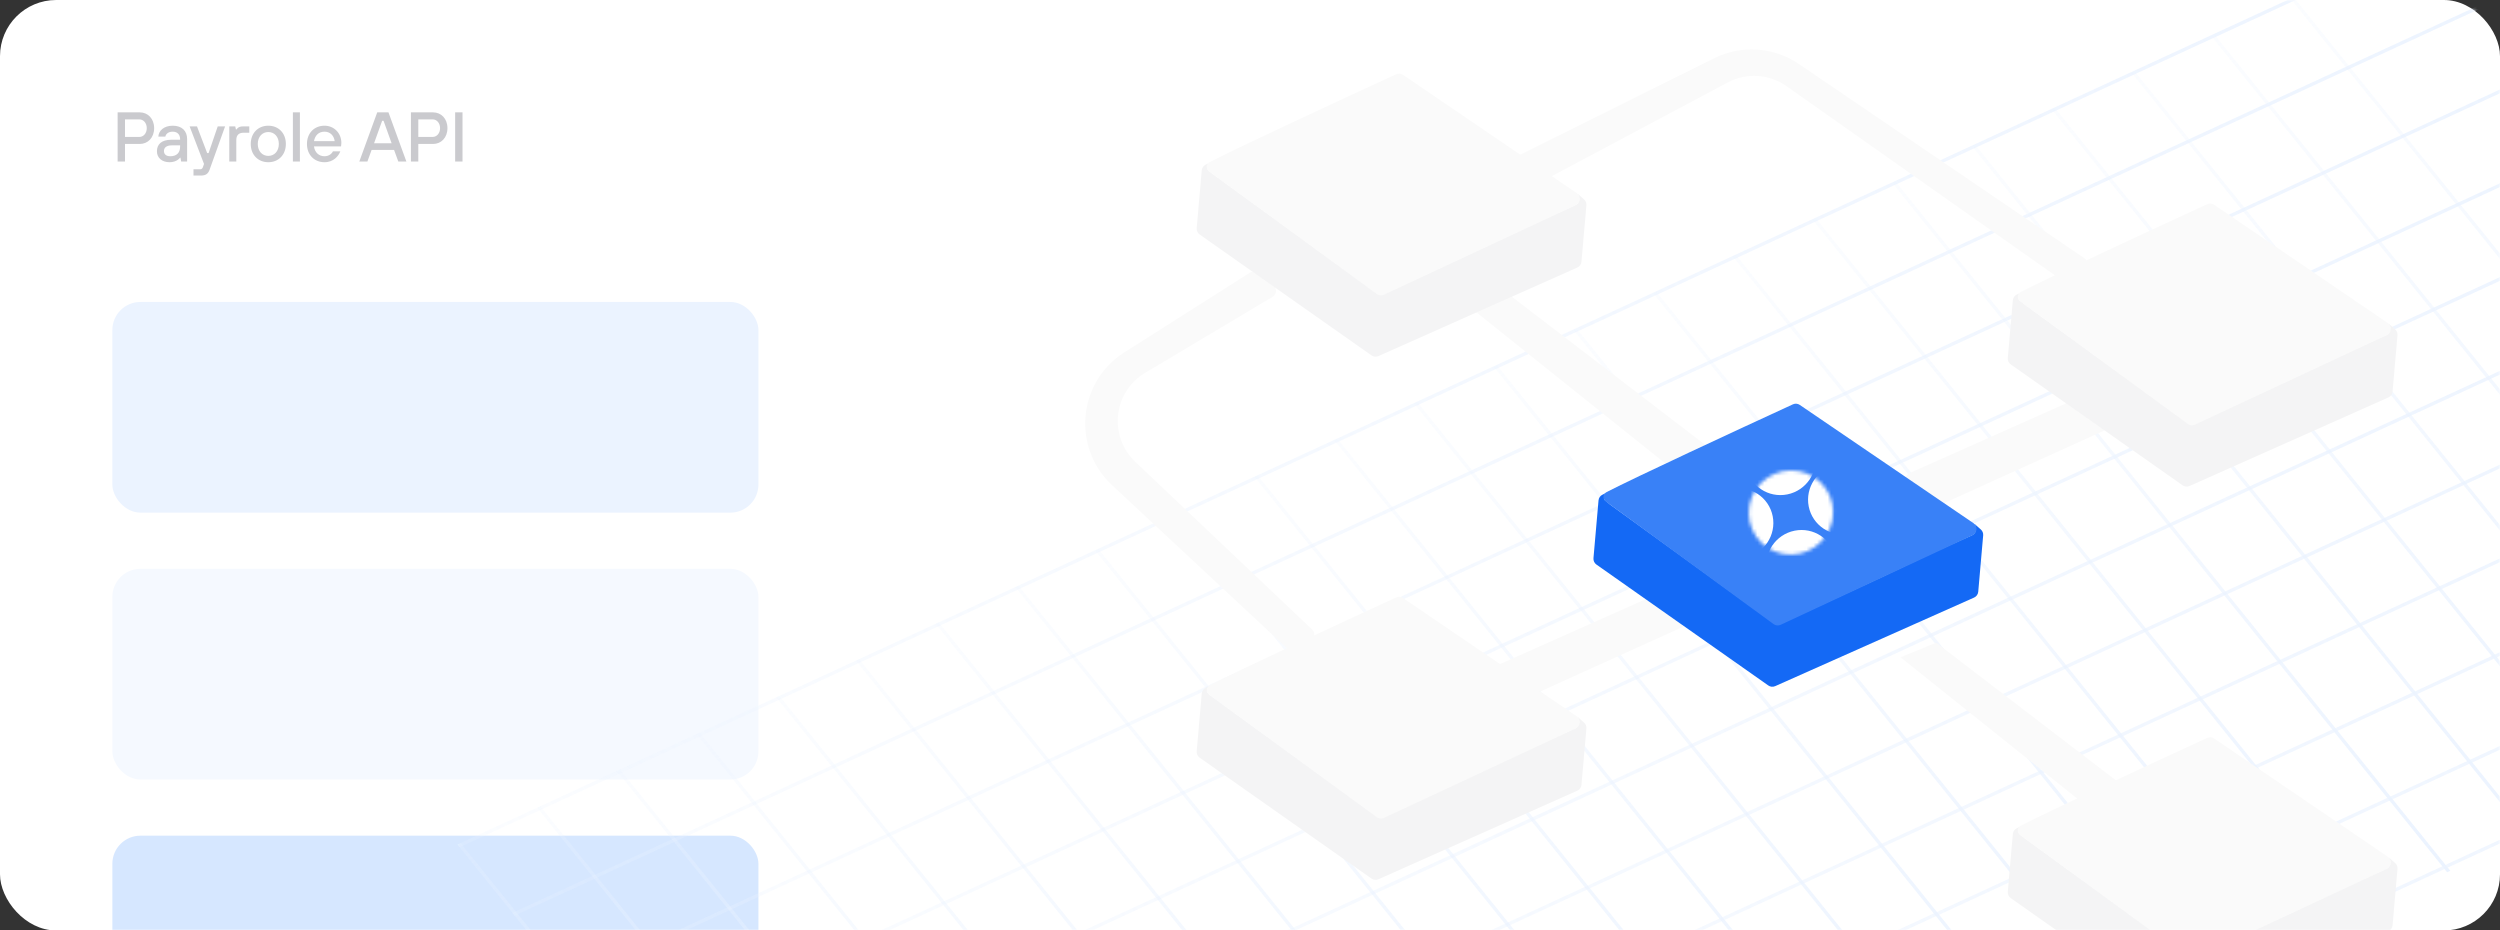 <svg width="712" height="265" viewBox="0 0 712 265" fill="none" xmlns="http://www.w3.org/2000/svg">
<rect x="0" y="0" width="712" height="265" fill="#333333" stroke="none"/>
<rect width="712" height="265" rx="16" fill="white"/>
<mask id="mask0_810_6913" style="mask-type:alpha" maskUnits="userSpaceOnUse" x="0" y="0" width="712" height="265">
<rect width="712" height="265" rx="16" fill="white"/>
</mask>
<g mask="url(#mask0_810_6913)">
<path d="M35.6 39V34H39.7C40.82 34 41.8 35 41.8 36.5C41.8 38 40.82 39 39.7 39H35.6ZM33.5 46H35.6V41H39.8C42.1 41 43.9 39.22 43.9 36.5C43.9 33.78 42.1 32 39.8 32H33.5V46ZM51.592 46H53.292V39.6C53.292 37.28 51.812 35.8 49.192 35.8C46.692 35.8 45.192 37.22 45.092 38.9H47.092C47.192 38.3 47.792 37.5 49.192 37.5C50.492 37.5 51.292 38.3 51.292 39.6V39.8H48.792C45.992 39.8 44.692 41.1 44.692 43.1C44.692 44.92 46.092 46.2 48.292 46.2C49.332 46.2 50.092 45.88 50.572 45.56C50.852 45.38 51.092 45.16 51.292 44.9H51.392L51.592 46ZM51.292 41.8C51.292 43.5 50.312 44.5 48.492 44.5C47.292 44.5 46.692 43.9 46.692 43C46.692 42.1 47.372 41.4 48.892 41.4H51.292V41.8ZM55.105 50H57.205C58.705 50 59.305 49.4 59.705 48.3L64.105 36H62.005L59.405 43.6H59.005L56.105 36H54.005L58.105 46.7L57.785 47.6C57.725 47.82 57.505 48.2 57.105 48.2H55.105V50ZM65.298 46H67.298V39.88C67.298 38.5 67.998 37.8 69.398 37.8H70.998V36H69.198C67.958 36 67.638 36.52 67.298 36.9H67.198L66.998 36H65.298V46ZM76.414 44.4C74.714 44.4 73.414 43.08 73.414 41C73.414 38.92 74.714 37.6 76.414 37.6C78.114 37.6 79.414 38.92 79.414 41C79.414 43.08 78.114 44.4 76.414 44.4ZM76.414 46.2C79.314 46.2 81.414 44.1 81.414 41C81.414 37.9 79.314 35.8 76.414 35.8C73.514 35.8 71.414 37.9 71.414 41C71.414 44.1 73.514 46.2 76.414 46.2ZM83.416 46H85.416V32H83.416V46ZM89.42 40.2C89.72 38.6 90.72 37.5 92.42 37.5C94.02 37.5 95.1 38.6 95.32 40.2H89.42ZM94.82 43.1C94.5 43.8 93.62 44.5 92.42 44.5C90.82 44.5 89.64 43.4 89.42 41.7H97.12L97.16 41.42C97.18 41.24 97.22 41 97.22 40.7C97.22 37.9 95.12 35.8 92.42 35.8C89.52 35.8 87.42 37.9 87.42 41C87.42 44.1 89.52 46.2 92.42 46.2C95.02 46.2 96.44 44.4 96.92 43.1H94.82ZM102.334 46H104.634L105.834 42.7H112.234L113.434 46H115.734L110.634 32H107.434L102.334 46ZM106.534 40.8L108.834 34.4H109.234L111.534 40.8H106.534ZM119.132 39V34H123.232C124.352 34 125.332 35 125.332 36.5C125.332 38 124.352 39 123.232 39H119.132ZM117.032 46H119.132V41H123.332C125.632 41 127.432 39.22 127.432 36.5C127.432 33.78 125.632 32 123.332 32H117.032V46ZM129.625 46H131.725V32H129.625V46Z" fill="#CACACE"/>
<rect x="32" y="86" width="184" height="60" rx="8" fill="#EBF3FF"/>
<rect x="32" y="162" width="184" height="60" rx="8" fill="#F5F9FF"/>
<rect x="32" y="238" width="184" height="60" rx="8" fill="#D6E7FF"/>
<rect width="1" height="700" transform="matrix(-0.627 -0.779 0.908 -0.419 130.897 241.289)" fill="url(#paint0_linear_810_6913)"/>
<rect width="1" height="700" transform="matrix(-0.627 -0.779 0.908 -0.419 146.576 260.761)" fill="url(#paint1_linear_810_6913)"/>
<rect width="1" height="700" transform="matrix(-0.627 -0.779 0.908 -0.419 162.255 280.234)" fill="url(#paint2_linear_810_6913)"/>
<rect width="1" height="700" transform="matrix(-0.627 -0.779 0.908 -0.419 177.933 299.706)" fill="url(#paint3_linear_810_6913)"/>
<rect width="1" height="700" transform="matrix(-0.627 -0.779 0.908 -0.419 193.612 319.179)" fill="url(#paint4_linear_810_6913)"/>
<rect width="1" height="700" transform="matrix(-0.627 -0.779 0.908 -0.419 209.291 338.651)" fill="url(#paint5_linear_810_6913)"/>
<rect width="1" height="700" transform="matrix(-0.627 -0.779 0.908 -0.419 224.969 358.124)" fill="url(#paint6_linear_810_6913)"/>
<rect width="1" height="700" transform="matrix(-0.627 -0.779 0.908 -0.419 240.648 377.596)" fill="url(#paint7_linear_810_6913)"/>
<rect width="1" height="700" transform="matrix(-0.627 -0.779 0.908 -0.419 256.327 397.069)" fill="url(#paint8_linear_810_6913)"/>
<rect width="1" height="700" transform="matrix(-0.627 -0.779 0.908 -0.419 272.005 416.541)" fill="url(#paint9_linear_810_6913)"/>
<rect width="1" height="700" transform="matrix(-0.627 -0.779 0.908 -0.419 287.684 436.014)" fill="url(#paint10_linear_810_6913)"/>
<rect width="1" height="700" transform="matrix(-0.627 -0.779 0.908 -0.419 303.363 455.486)" fill="url(#paint11_linear_810_6913)"/>
<rect width="1" height="700" transform="matrix(-0.627 -0.779 0.908 -0.419 319.041 474.959)" fill="url(#paint12_linear_810_6913)"/>
<rect width="1" height="252" transform="matrix(0.908 -0.419 0.627 0.779 130.27 240.51)" fill="url(#paint13_linear_810_6913)"/>
<rect width="1" height="252" transform="matrix(0.908 -0.419 0.627 0.779 152.974 230.043)" fill="url(#paint14_linear_810_6913)"/>
<rect width="1" height="252" transform="matrix(0.908 -0.419 0.627 0.779 175.677 219.577)" fill="url(#paint15_linear_810_6913)"/>
<rect width="1" height="252" transform="matrix(0.908 -0.419 0.627 0.779 198.381 209.11)" fill="url(#paint16_linear_810_6913)"/>
<rect width="1" height="252" transform="matrix(0.908 -0.419 0.627 0.779 221.084 198.644)" fill="url(#paint17_linear_810_6913)"/>
<rect width="1" height="252" transform="matrix(0.908 -0.419 0.627 0.779 243.788 188.177)" fill="url(#paint18_linear_810_6913)"/>
<rect width="1" height="252" transform="matrix(0.908 -0.419 0.627 0.779 266.492 177.711)" fill="url(#paint19_linear_810_6913)"/>
<rect width="1" height="252" transform="matrix(0.908 -0.419 0.627 0.779 289.195 167.244)" fill="url(#paint20_linear_810_6913)"/>
<rect width="1" height="252" transform="matrix(0.908 -0.419 0.627 0.779 311.899 156.778)" fill="url(#paint21_linear_810_6913)"/>
<rect width="1" height="252" transform="matrix(0.908 -0.419 0.627 0.779 334.602 146.311)" fill="url(#paint22_linear_810_6913)"/>
<rect width="1" height="252" transform="matrix(0.908 -0.419 0.627 0.779 357.306 135.845)" fill="url(#paint23_linear_810_6913)"/>
<rect width="1" height="252" transform="matrix(0.908 -0.419 0.627 0.779 380.009 125.378)" fill="url(#paint24_linear_810_6913)"/>
<rect width="1" height="252" transform="matrix(0.908 -0.419 0.627 0.779 402.713 114.912)" fill="url(#paint25_linear_810_6913)"/>
<rect width="1" height="252" transform="matrix(0.908 -0.419 0.627 0.779 425.417 104.445)" fill="url(#paint26_linear_810_6913)"/>
<rect width="1" height="252" transform="matrix(0.908 -0.419 0.627 0.779 448.12 93.979)" fill="url(#paint27_linear_810_6913)"/>
<rect width="1" height="252" transform="matrix(0.908 -0.419 0.627 0.779 470.824 83.512)" fill="url(#paint28_linear_810_6913)"/>
<rect width="1" height="252" transform="matrix(0.908 -0.419 0.627 0.779 493.527 73.046)" fill="url(#paint29_linear_810_6913)"/>
<rect width="1" height="252" transform="matrix(0.908 -0.419 0.627 0.779 516.231 62.579)" fill="url(#paint30_linear_810_6913)"/>
<rect width="1" height="252" transform="matrix(0.908 -0.419 0.627 0.779 538.934 52.113)" fill="url(#paint31_linear_810_6913)"/>
<rect width="1" height="252" transform="matrix(0.908 -0.419 0.627 0.779 561.638 41.646)" fill="url(#paint32_linear_810_6913)"/>
<rect width="1" height="252" transform="matrix(0.908 -0.419 0.627 0.779 584.342 31.18)" fill="url(#paint33_linear_810_6913)"/>
<rect width="1" height="252" transform="matrix(0.908 -0.419 0.627 0.779 607.045 20.713)" fill="url(#paint34_linear_810_6913)"/>
<rect width="1" height="252" transform="matrix(0.908 -0.419 0.627 0.779 629.749 10.247)" fill="url(#paint35_linear_810_6913)"/>
<rect width="1" height="252" transform="matrix(0.908 -0.419 0.627 0.779 652.452 -0.22)" fill="url(#paint36_linear_810_6913)"/>
<path d="M320.21 100.359L355.833 77.741C356.536 77.295 357.44 77.33 358.105 77.829L362.614 81.21C363.752 82.064 363.66 83.799 362.438 84.528L326.139 106.18C317.033 111.612 315.633 124.237 323.327 131.532L373.681 179.275C374.612 180.159 374.482 181.678 373.414 182.391L369.316 185.122C368.545 185.637 367.521 185.553 366.843 184.921L316.707 138.173C305.217 127.46 306.948 108.779 320.21 100.359Z" fill="#FAFAFA"/>
<path d="M488.16 16.602L415.9 52.557C415.427 52.792 415.066 53.206 414.897 53.707L412.032 62.187C411.453 63.903 413.269 65.444 414.867 64.592L492.047 23.486C497.376 20.647 503.85 21.051 508.785 24.529L586.523 79.312C587.125 79.736 587.911 79.795 588.569 79.466L593.451 77.025C594.817 76.342 594.944 74.442 593.682 73.582L512.352 18.246C505.178 13.365 495.928 12.736 488.16 16.602Z" fill="#FAFAFA"/>
<path d="M476.069 133.408L413.281 83.19L423.432 79.041L487.754 128.312L476.069 133.408Z" fill="#FAFAFA"/>
<path d="M604.069 237.408L541.281 187.19L551.432 183.041L615.754 232.312L604.069 237.408Z" fill="#FAFAFA"/>
<path d="M485.888 162.995L425.903 189.707C424.558 190.306 424.299 192.104 425.421 193.058L432.034 198.679C432.624 199.18 433.45 199.296 434.155 198.977L494.029 171.846C495.389 171.23 495.619 169.395 494.453 168.463L487.951 163.261C487.367 162.793 486.571 162.691 485.888 162.995Z" fill="#FAFAFA"/>
<path d="M603.888 107.995L543.903 134.707C542.558 135.306 542.299 137.104 543.421 138.058L550.034 143.679C550.624 144.18 551.45 144.296 552.155 143.977L612.029 116.846C613.389 116.23 613.619 114.395 612.453 113.463L605.951 108.261C605.367 107.793 604.571 107.691 603.888 107.995Z" fill="#FAFAFA"/>
<path d="M505.576 195.412L562.224 170.187C562.888 169.891 563.339 169.258 563.402 168.534L564.139 160.11L564.547 155.45L564.808 152.469C564.863 151.838 564.616 151.218 564.141 150.797L562.38 149.238L562.645 149.941C563.037 150.982 562.504 152.144 561.458 152.525L561.414 152.541L557.888 154.115L550.837 157.262L535.516 164.544L507.156 177.63C506.499 177.933 505.731 177.858 505.145 177.433L480.725 159.75L468.042 150.565L461.7 145.973L458.529 143.676L457.162 142.559C457.1 142.508 457.044 142.45 456.996 142.386C456.815 142.143 456.756 141.829 456.838 141.537L457.118 140.53L456.382 140.886C455.747 141.192 455.32 141.81 455.259 142.513L454.966 145.863L454.538 150.75L453.819 158.973C453.756 159.683 454.077 160.373 454.66 160.783L503.612 195.221C504.187 195.626 504.933 195.699 505.576 195.412Z" fill="#1469F5"/>
<path d="M510.629 115.151C494.642 122.506 465.87 135.864 457.584 140.131C456.428 140.727 456.374 142.123 457.423 142.89L505.11 177.743C505.699 178.173 506.475 178.249 507.136 177.941L561.753 152.454C563.158 151.798 563.315 149.861 562.033 148.989L512.577 115.32C511.997 114.925 511.266 114.857 510.629 115.151Z" fill="#3981F7"/>
<mask id="mask1_810_6913" style="mask-type:alpha" maskUnits="userSpaceOnUse" x="498" y="133" width="25" height="25">
<circle cx="12" cy="12" r="12" transform="matrix(0.983 0.182 -0.189 0.982 500.534 132)" fill="#C4C4C4"/>
</mask>
<g mask="url(#mask1_810_6913)">
<circle cx="9.956" cy="9.956" r="9.956" transform="matrix(0.982 -0.199 0.193 0.979 495.419 123.29)" fill="white"/>
<circle cx="9.956" cy="9.956" r="9.956" transform="matrix(0.982 -0.199 0.193 0.979 501.308 153.124)" fill="white"/>
<circle cx="9.956" cy="9.956" r="9.956" transform="matrix(0.982 -0.199 0.193 0.979 483.391 141.238)" fill="white"/>
<circle cx="9.956" cy="9.956" r="9.956" transform="matrix(0.982 -0.199 0.193 0.979 513.201 134.492)" fill="white"/>
</g>
<path d="M392.576 250.412L449.224 225.187C449.888 224.891 450.339 224.258 450.402 223.534L451.139 215.11L451.547 210.45L451.808 207.469C451.863 206.838 451.616 206.218 451.141 205.797L449.38 204.238L449.645 204.941C450.037 205.982 449.504 207.144 448.458 207.525L448.414 207.541L444.888 209.115L437.837 212.262L422.516 219.544L394.156 232.63C393.499 232.933 392.731 232.858 392.145 232.433L367.725 214.75L355.042 205.565L348.7 200.973L345.529 198.676L344.162 197.559C344.1 197.508 344.044 197.45 343.996 197.386C343.815 197.143 343.756 196.829 343.838 196.537L344.118 195.53L343.382 195.886C342.747 196.192 342.32 196.81 342.259 197.513L341.966 200.863L341.538 205.75L340.819 213.973C340.756 214.683 341.077 215.373 341.66 215.783L390.612 250.221C391.187 250.626 391.933 250.699 392.576 250.412Z" fill="#F4F4F5"/>
<path d="M397.629 170.151C381.642 177.506 352.87 190.864 344.584 195.131C343.428 195.727 343.374 197.123 344.423 197.89L392.111 232.743C392.699 233.173 393.476 233.249 394.136 232.941L448.753 207.454C450.158 206.798 450.315 204.861 449.033 203.989L399.577 170.32C398.997 169.925 398.266 169.857 397.629 170.151Z" fill="#FAFAFA"/>
<path d="M623.576 138.412L680.224 113.187C680.888 112.891 681.339 112.258 681.402 111.534L682.139 103.11L682.547 98.45L682.808 95.469C682.863 94.838 682.616 94.218 682.142 93.797L680.38 92.238L680.645 92.941C681.038 93.982 680.504 95.144 679.458 95.525L679.414 95.541L675.888 97.115L668.837 100.262L653.516 107.544L625.156 120.63C624.5 120.933 623.731 120.858 623.145 120.433L598.726 102.75L586.042 93.565L579.7 88.973L576.529 86.676L575.162 85.558C575.1 85.508 575.044 85.45 574.996 85.386C574.815 85.143 574.757 84.829 574.838 84.537L575.118 83.53L574.382 83.886C573.747 84.192 573.32 84.81 573.259 85.513L572.966 88.863L572.538 93.75L571.819 101.973C571.757 102.683 572.077 103.373 572.66 103.783L621.612 138.221C622.188 138.626 622.934 138.699 623.576 138.412Z" fill="#F4F4F5"/>
<path d="M628.629 58.151C612.643 65.506 583.87 78.864 575.584 83.131C574.428 83.727 574.374 85.123 575.423 85.89L623.111 120.743C623.699 121.173 624.476 121.249 625.136 120.941L679.753 95.454C681.159 94.798 681.315 92.861 680.033 91.989L630.577 58.32C629.998 57.925 629.266 57.858 628.629 58.151Z" fill="#FAFAFA"/>
<path d="M623.576 290.412L680.224 265.187C680.888 264.891 681.339 264.258 681.402 263.534L682.139 255.11L682.547 250.45L682.808 247.469C682.863 246.838 682.616 246.218 682.142 245.797L680.38 244.238L680.645 244.941C681.038 245.982 680.504 247.144 679.458 247.525L679.414 247.541L675.888 249.115L668.837 252.262L653.516 259.544L625.156 272.63C624.5 272.933 623.731 272.858 623.145 272.433L598.726 254.75L586.042 245.565L579.7 240.973L576.529 238.676L575.162 237.559C575.1 237.508 575.044 237.45 574.996 237.386C574.815 237.143 574.757 236.829 574.838 236.537L575.118 235.53L574.382 235.886C573.747 236.192 573.32 236.81 573.259 237.513L572.966 240.863L572.538 245.75L571.819 253.973C571.757 254.683 572.077 255.373 572.66 255.783L621.612 290.221C622.188 290.626 622.934 290.699 623.576 290.412Z" fill="#F4F4F5"/>
<path d="M628.629 210.151C612.643 217.506 583.87 230.864 575.584 235.131C574.428 235.727 574.374 237.123 575.423 237.89L623.111 272.743C623.699 273.173 624.476 273.249 625.136 272.941L679.753 247.454C681.159 246.798 681.315 244.861 680.033 243.989L630.577 210.32C629.998 209.925 629.266 209.857 628.629 210.151Z" fill="#FAFAFA"/>
<path d="M392.576 101.412L449.224 76.187C449.888 75.891 450.339 75.258 450.402 74.534L451.139 66.11L451.547 61.45L451.808 58.469C451.863 57.838 451.616 57.218 451.141 56.797L449.38 55.238L449.645 55.941C450.037 56.982 449.504 58.144 448.458 58.525L448.414 58.541L444.888 60.115L437.837 63.262L422.516 70.544L394.156 83.63C393.499 83.933 392.731 83.858 392.145 83.433L367.725 65.75L355.042 56.565L348.7 51.973L345.529 49.676L344.162 48.559C344.1 48.508 344.044 48.45 343.996 48.386C343.815 48.143 343.756 47.829 343.838 47.537L344.118 46.53L343.382 46.886C342.747 47.192 342.32 47.81 342.259 48.513L341.966 51.863L341.538 56.75L340.819 64.973C340.756 65.683 341.077 66.373 341.66 66.783L390.612 101.221C391.187 101.626 391.933 101.699 392.576 101.412Z" fill="#F4F4F5"/>
<path d="M397.629 21.151C381.642 28.506 352.87 41.864 344.584 46.131C343.428 46.727 343.374 48.123 344.423 48.89L392.111 83.743C392.699 84.173 393.476 84.249 394.136 83.941L448.753 58.454C450.158 57.798 450.315 55.861 449.033 54.989L399.577 21.32C398.997 20.925 398.266 20.858 397.629 21.151Z" fill="#FAFAFA"/>
</g>
<defs>
<linearGradient id="paint0_linear_810_6913" x1="0.5" y1="0" x2="0.5" y2="700" gradientUnits="userSpaceOnUse">
<stop stop-color="#EBF3FF" stop-opacity="0.2"/>
<stop offset="1" stop-color="#EBF3FF"/>
</linearGradient>
<linearGradient id="paint1_linear_810_6913" x1="0.5" y1="0" x2="0.5" y2="700" gradientUnits="userSpaceOnUse">
<stop stop-color="#EBF3FF" stop-opacity="0.2"/>
<stop offset="1" stop-color="#EBF3FF"/>
</linearGradient>
<linearGradient id="paint2_linear_810_6913" x1="0.5" y1="0" x2="0.5" y2="700" gradientUnits="userSpaceOnUse">
<stop stop-color="#EBF3FF" stop-opacity="0.2"/>
<stop offset="1" stop-color="#EBF3FF"/>
</linearGradient>
<linearGradient id="paint3_linear_810_6913" x1="0.5" y1="0" x2="0.5" y2="700" gradientUnits="userSpaceOnUse">
<stop stop-color="#EBF3FF" stop-opacity="0.2"/>
<stop offset="1" stop-color="#EBF3FF"/>
</linearGradient>
<linearGradient id="paint4_linear_810_6913" x1="0.5" y1="0" x2="0.5" y2="700" gradientUnits="userSpaceOnUse">
<stop stop-color="#EBF3FF" stop-opacity="0.2"/>
<stop offset="1" stop-color="#EBF3FF"/>
</linearGradient>
<linearGradient id="paint5_linear_810_6913" x1="0.5" y1="0" x2="0.5" y2="700" gradientUnits="userSpaceOnUse">
<stop stop-color="#EBF3FF" stop-opacity="0.2"/>
<stop offset="1" stop-color="#EBF3FF"/>
</linearGradient>
<linearGradient id="paint6_linear_810_6913" x1="0.5" y1="0" x2="0.5" y2="700" gradientUnits="userSpaceOnUse">
<stop stop-color="#EBF3FF" stop-opacity="0.2"/>
<stop offset="1" stop-color="#EBF3FF"/>
</linearGradient>
<linearGradient id="paint7_linear_810_6913" x1="0.5" y1="0" x2="0.5" y2="700" gradientUnits="userSpaceOnUse">
<stop stop-color="#EBF3FF" stop-opacity="0.2"/>
<stop offset="1" stop-color="#EBF3FF"/>
</linearGradient>
<linearGradient id="paint8_linear_810_6913" x1="0.5" y1="0" x2="0.5" y2="700" gradientUnits="userSpaceOnUse">
<stop stop-color="#EBF3FF" stop-opacity="0.2"/>
<stop offset="1" stop-color="#EBF3FF"/>
</linearGradient>
<linearGradient id="paint9_linear_810_6913" x1="0.5" y1="0" x2="0.5" y2="700" gradientUnits="userSpaceOnUse">
<stop stop-color="#EBF3FF" stop-opacity="0.2"/>
<stop offset="1" stop-color="#EBF3FF"/>
</linearGradient>
<linearGradient id="paint10_linear_810_6913" x1="0.5" y1="0" x2="0.5" y2="700" gradientUnits="userSpaceOnUse">
<stop stop-color="#EBF3FF" stop-opacity="0.2"/>
<stop offset="1" stop-color="#EBF3FF"/>
</linearGradient>
<linearGradient id="paint11_linear_810_6913" x1="0.5" y1="0" x2="0.5" y2="700" gradientUnits="userSpaceOnUse">
<stop stop-color="#EBF3FF" stop-opacity="0.2"/>
<stop offset="1" stop-color="#EBF3FF"/>
</linearGradient>
<linearGradient id="paint12_linear_810_6913" x1="0.5" y1="0" x2="0.5" y2="700" gradientUnits="userSpaceOnUse">
<stop stop-color="#EBF3FF" stop-opacity="0.2"/>
<stop offset="1" stop-color="#EBF3FF"/>
</linearGradient>
<linearGradient id="paint13_linear_810_6913" x1="0.5" y1="0" x2="0.5" y2="252" gradientUnits="userSpaceOnUse">
<stop stop-color="#EBF3FF" stop-opacity="0.2"/>
<stop offset="1" stop-color="#EBF3FF"/>
</linearGradient>
<linearGradient id="paint14_linear_810_6913" x1="0.5" y1="0" x2="0.5" y2="252" gradientUnits="userSpaceOnUse">
<stop stop-color="#EBF3FF" stop-opacity="0.2"/>
<stop offset="1" stop-color="#EBF3FF"/>
</linearGradient>
<linearGradient id="paint15_linear_810_6913" x1="0.5" y1="0" x2="0.5" y2="252" gradientUnits="userSpaceOnUse">
<stop stop-color="#EBF3FF" stop-opacity="0.2"/>
<stop offset="1" stop-color="#EBF3FF"/>
</linearGradient>
<linearGradient id="paint16_linear_810_6913" x1="0.5" y1="0" x2="0.5" y2="252" gradientUnits="userSpaceOnUse">
<stop stop-color="#EBF3FF" stop-opacity="0.2"/>
<stop offset="1" stop-color="#EBF3FF"/>
</linearGradient>
<linearGradient id="paint17_linear_810_6913" x1="0.5" y1="0" x2="0.5" y2="252" gradientUnits="userSpaceOnUse">
<stop stop-color="#EBF3FF" stop-opacity="0.2"/>
<stop offset="1" stop-color="#EBF3FF"/>
</linearGradient>
<linearGradient id="paint18_linear_810_6913" x1="0.5" y1="0" x2="0.5" y2="252" gradientUnits="userSpaceOnUse">
<stop stop-color="#EBF3FF" stop-opacity="0.2"/>
<stop offset="1" stop-color="#EBF3FF"/>
</linearGradient>
<linearGradient id="paint19_linear_810_6913" x1="0.5" y1="0" x2="0.5" y2="252" gradientUnits="userSpaceOnUse">
<stop stop-color="#EBF3FF" stop-opacity="0.2"/>
<stop offset="1" stop-color="#EBF3FF"/>
</linearGradient>
<linearGradient id="paint20_linear_810_6913" x1="0.5" y1="0" x2="0.5" y2="252" gradientUnits="userSpaceOnUse">
<stop stop-color="#EBF3FF" stop-opacity="0.2"/>
<stop offset="1" stop-color="#EBF3FF"/>
</linearGradient>
<linearGradient id="paint21_linear_810_6913" x1="0.5" y1="0" x2="0.5" y2="252" gradientUnits="userSpaceOnUse">
<stop stop-color="#EBF3FF" stop-opacity="0.2"/>
<stop offset="1" stop-color="#EBF3FF"/>
</linearGradient>
<linearGradient id="paint22_linear_810_6913" x1="0.5" y1="0" x2="0.5" y2="252" gradientUnits="userSpaceOnUse">
<stop stop-color="#EBF3FF" stop-opacity="0.2"/>
<stop offset="1" stop-color="#EBF3FF"/>
</linearGradient>
<linearGradient id="paint23_linear_810_6913" x1="0.5" y1="0" x2="0.5" y2="252" gradientUnits="userSpaceOnUse">
<stop stop-color="#EBF3FF" stop-opacity="0.2"/>
<stop offset="1" stop-color="#EBF3FF"/>
</linearGradient>
<linearGradient id="paint24_linear_810_6913" x1="0.5" y1="0" x2="0.5" y2="252" gradientUnits="userSpaceOnUse">
<stop stop-color="#EBF3FF" stop-opacity="0.2"/>
<stop offset="1" stop-color="#EBF3FF"/>
</linearGradient>
<linearGradient id="paint25_linear_810_6913" x1="0.5" y1="0" x2="0.5" y2="252" gradientUnits="userSpaceOnUse">
<stop stop-color="#EBF3FF" stop-opacity="0.2"/>
<stop offset="1" stop-color="#EBF3FF"/>
</linearGradient>
<linearGradient id="paint26_linear_810_6913" x1="0.5" y1="0" x2="0.5" y2="252" gradientUnits="userSpaceOnUse">
<stop stop-color="#EBF3FF" stop-opacity="0.2"/>
<stop offset="1" stop-color="#EBF3FF"/>
</linearGradient>
<linearGradient id="paint27_linear_810_6913" x1="0.5" y1="0" x2="0.5" y2="252" gradientUnits="userSpaceOnUse">
<stop stop-color="#EBF3FF" stop-opacity="0.2"/>
<stop offset="1" stop-color="#EBF3FF"/>
</linearGradient>
<linearGradient id="paint28_linear_810_6913" x1="0.5" y1="0" x2="0.5" y2="252" gradientUnits="userSpaceOnUse">
<stop stop-color="#EBF3FF" stop-opacity="0.2"/>
<stop offset="1" stop-color="#EBF3FF"/>
</linearGradient>
<linearGradient id="paint29_linear_810_6913" x1="0.5" y1="0" x2="0.5" y2="252" gradientUnits="userSpaceOnUse">
<stop stop-color="#EBF3FF" stop-opacity="0.2"/>
<stop offset="1" stop-color="#EBF3FF"/>
</linearGradient>
<linearGradient id="paint30_linear_810_6913" x1="0.5" y1="0" x2="0.5" y2="252" gradientUnits="userSpaceOnUse">
<stop stop-color="#EBF3FF" stop-opacity="0.2"/>
<stop offset="1" stop-color="#EBF3FF"/>
</linearGradient>
<linearGradient id="paint31_linear_810_6913" x1="0.5" y1="0" x2="0.5" y2="252" gradientUnits="userSpaceOnUse">
<stop stop-color="#EBF3FF" stop-opacity="0.2"/>
<stop offset="1" stop-color="#EBF3FF"/>
</linearGradient>
<linearGradient id="paint32_linear_810_6913" x1="0.5" y1="0" x2="0.5" y2="252" gradientUnits="userSpaceOnUse">
<stop stop-color="#EBF3FF" stop-opacity="0.2"/>
<stop offset="1" stop-color="#EBF3FF"/>
</linearGradient>
<linearGradient id="paint33_linear_810_6913" x1="0.5" y1="0" x2="0.5" y2="252" gradientUnits="userSpaceOnUse">
<stop stop-color="#EBF3FF" stop-opacity="0.2"/>
<stop offset="1" stop-color="#EBF3FF"/>
</linearGradient>
<linearGradient id="paint34_linear_810_6913" x1="0.5" y1="0" x2="0.5" y2="252" gradientUnits="userSpaceOnUse">
<stop stop-color="#EBF3FF" stop-opacity="0.2"/>
<stop offset="1" stop-color="#EBF3FF"/>
</linearGradient>
<linearGradient id="paint35_linear_810_6913" x1="0.5" y1="0" x2="0.5" y2="252" gradientUnits="userSpaceOnUse">
<stop stop-color="#EBF3FF" stop-opacity="0.2"/>
<stop offset="1" stop-color="#EBF3FF"/>
</linearGradient>
<linearGradient id="paint36_linear_810_6913" x1="0.5" y1="0" x2="0.5" y2="252" gradientUnits="userSpaceOnUse">
<stop stop-color="#EBF3FF" stop-opacity="0.2"/>
<stop offset="1" stop-color="#EBF3FF"/>
</linearGradient>
</defs>
</svg>
